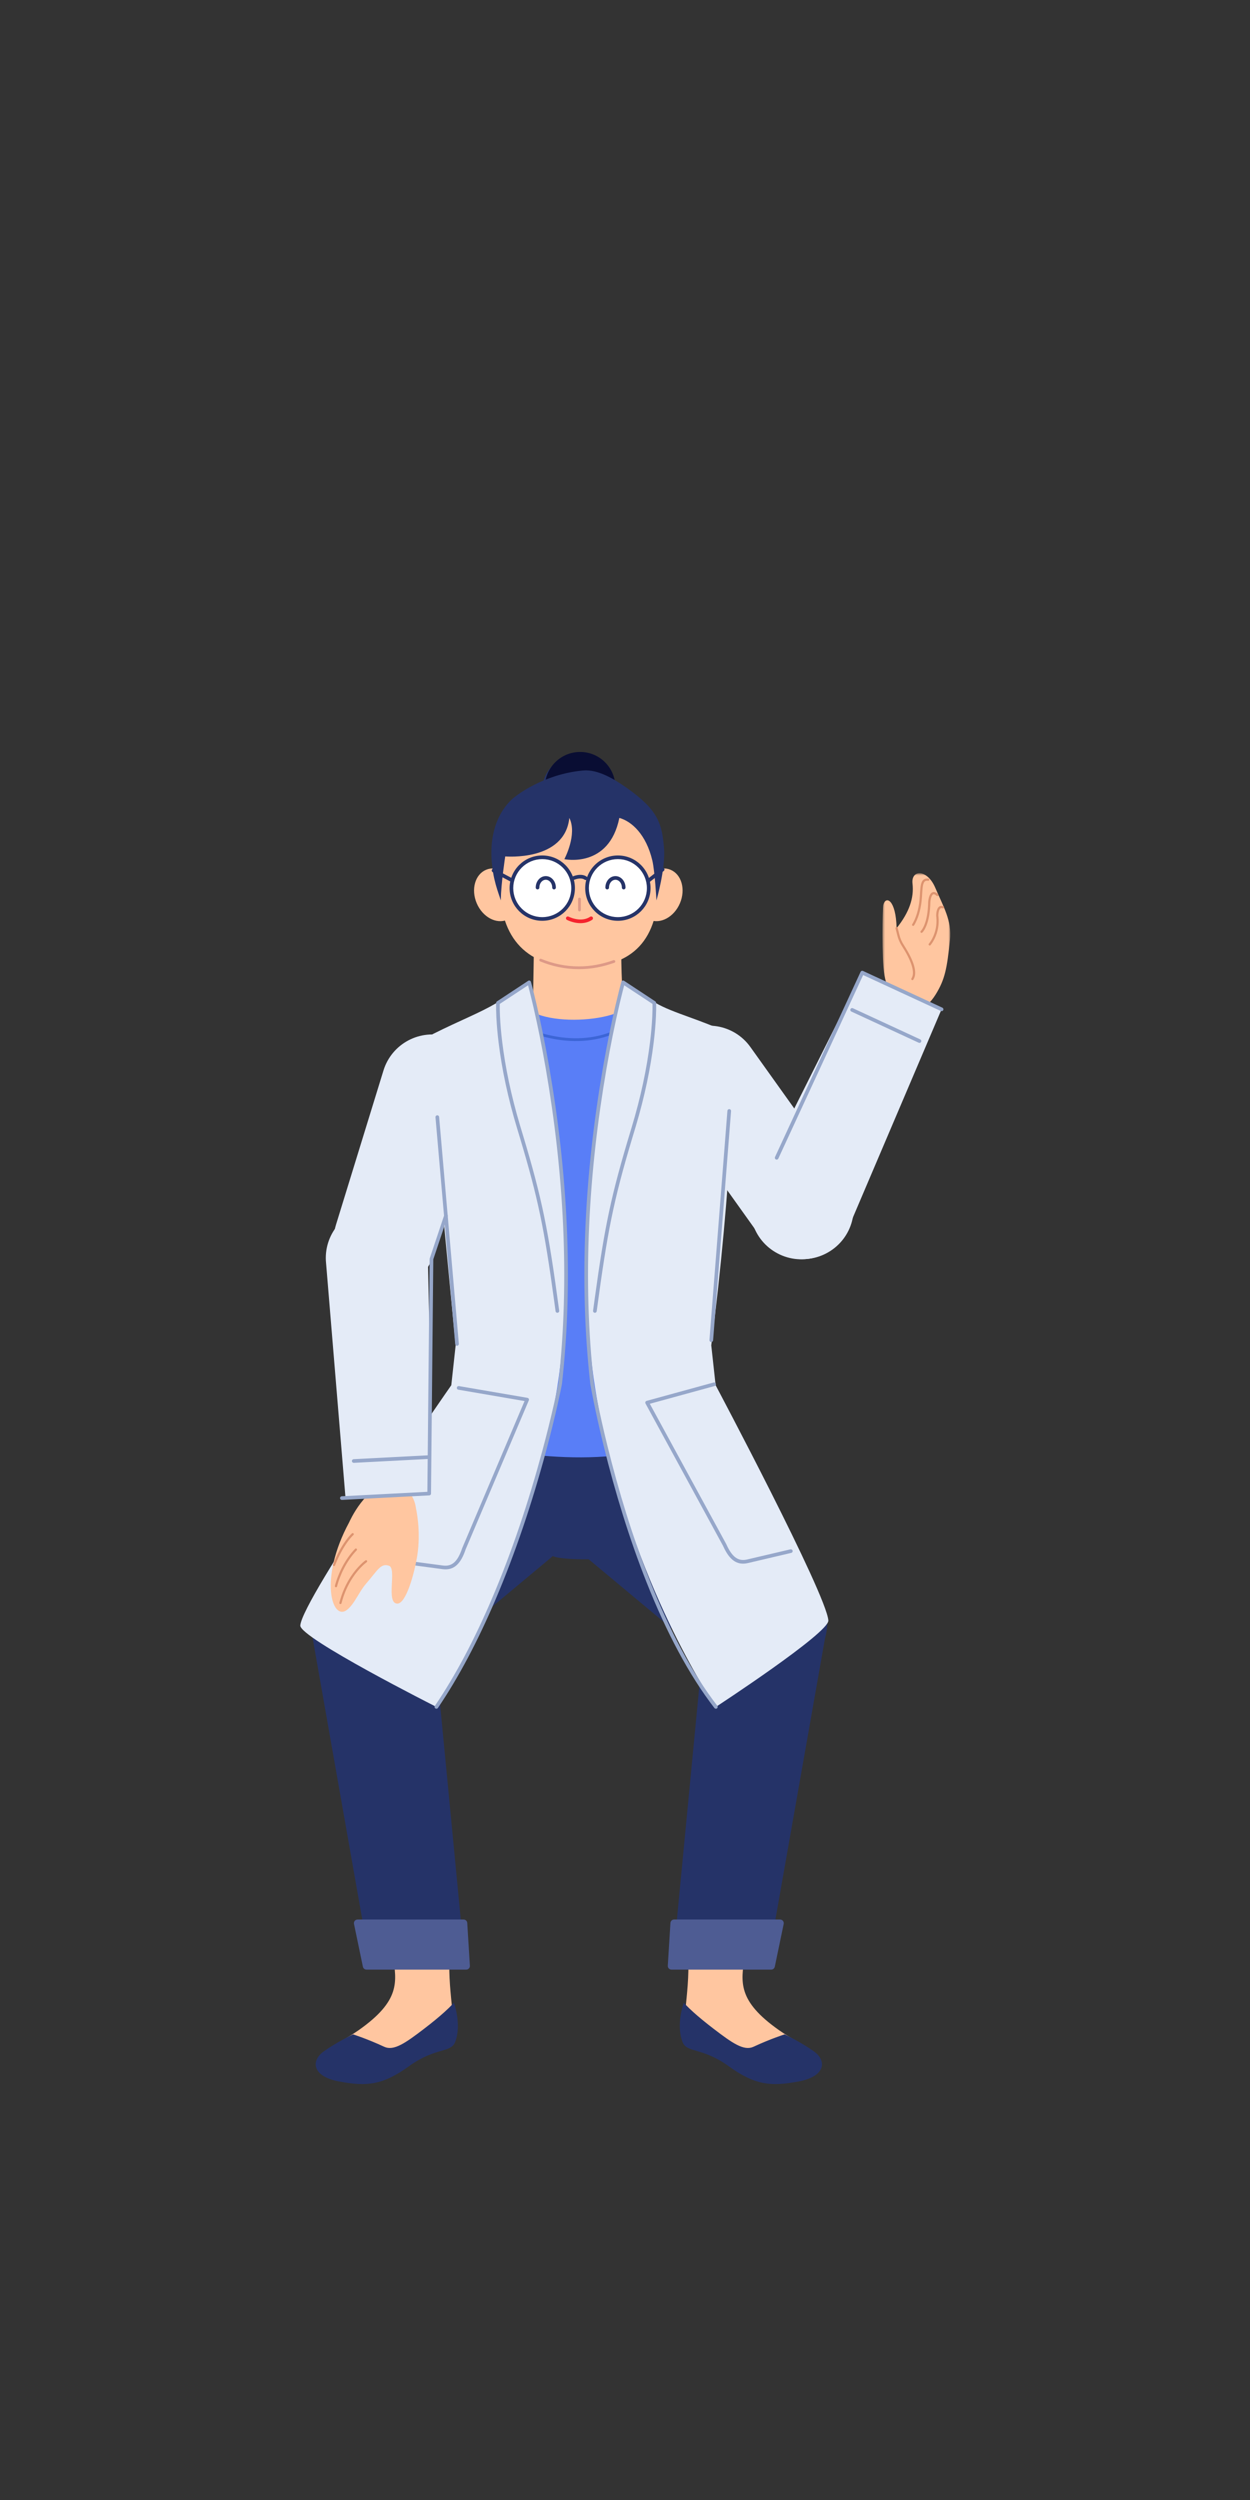 <?xml version="1.0" encoding="UTF-8"?>
<svg width="512px" height="1024px" viewBox="0 0 512 1024" version="1.1" xmlns="http://www.w3.org/2000/svg" xmlns:xlink="http://www.w3.org/1999/xlink">
    <rect x="0" y="0" width="512" height="1024" fill="#333333" stroke="none"/>
    <!-- Generator: Sketch 61.2 (89653) - https://sketch.com -->
    <title>2.人物组件/5.用研/坐姿/打招呼</title>
    <desc>Created with Sketch.</desc>
    <defs>
        <polygon id="path-1" points="1.47 0.546 29.233 0.546 29.233 56.676 1.47 56.676"></polygon>
    </defs>
    <g id="2.人物组件/5.用研/坐姿/打招呼" stroke="none" stroke-width="1" fill="none" fill-rule="evenodd">
        <g id="分组" transform="translate(360, 357.135)">
            <mask id="mask-2" fill="white">
                <use xlink:href="#path-1"></use>
            </mask>
            <g id="Clip-2"></g>
            <path d="M7.337,53.67 C7.337,53.67 3.551,49.725 2.289,42.389 C1.04,35.114 1.518,14.747 1.8,13.574 C2.759,9.578 6.989,11.264 7.248,23.042 C12.482,16.511 14.427,10.595 13.764,4.797 C13.103,-1 19.79,-1.267 23.084,6.488 C26.379,14.246 29.958,19.889 29.106,27.956 C27.884,39.504 27.087,44.004 23.247,50.202 C19.017,57.033 13.43,58.896 7.337,53.67" id="Fill-1" fill="#FFC6A0" mask="url(#mask-2)"></path>
        </g>
        <path d="M367.138,379.74 C367.353,379.685 367.571,379.795 367.659,379.99 L367.686,380.067 L368.435,383.021 C368.792,384.429 369.387,385.782 370.195,387.034 L370.624,387.709 C374.209,393.424 376.001,398.442 374.085,401.274 C373.945,401.481 373.664,401.535 373.458,401.395 C373.251,401.256 373.197,400.975 373.337,400.768 C375.019,398.281 373.077,393.166 369.436,387.523 C368.662,386.324 368.07,385.035 367.682,383.693 L367.56,383.243 L366.811,380.288 C366.75,380.047 366.896,379.801 367.138,379.74 Z" id="Stroke-3" fill="#DD936F" fill-rule="nonzero"></path>
        <path d="M383.65,373.222 C384.027,371.57 384.926,370.655 386.411,371.197 C386.646,371.282 386.766,371.541 386.681,371.775 C386.595,372.01 386.336,372.13 386.102,372.045 C385.277,371.744 384.803,372.226 384.531,373.422 C384.413,373.939 384.364,374.475 384.355,374.911 L384.354,375.104 L384.387,375.344 L384.417,375.625 C384.68,378.4 384.286,381.629 382.705,384.714 C382.273,385.556 381.762,386.358 381.165,387.116 C381.011,387.312 380.727,387.346 380.531,387.191 C380.335,387.037 380.301,386.753 380.456,386.557 C381.016,385.846 381.496,385.093 381.901,384.302 C383.328,381.519 383.732,378.595 383.547,376.054 L383.504,375.574 L383.452,375.153 L383.452,375.13 C383.445,374.599 383.494,373.907 383.65,373.222 Z" id="Stroke-5" fill="#DD936F" fill-rule="nonzero"></path>
        <path d="M381.678,365.608 C382.408,365.147 383.284,365.375 384.233,366.273 C384.414,366.444 384.421,366.73 384.25,366.911 C384.079,367.092 383.793,367.1 383.612,366.928 C382.932,366.285 382.482,366.168 382.159,366.372 C381.853,366.565 381.581,367.062 381.381,367.768 C381.275,368.143 381.196,368.548 381.14,368.955 L381.102,369.272 C381.093,369.36 381.087,369.428 381.084,369.469 C381.01,373.595 380.417,376.78 379.471,379.144 C378.849,380.697 378.212,381.603 377.762,382.001 C377.575,382.166 377.29,382.148 377.125,381.961 C376.96,381.774 376.977,381.489 377.164,381.324 L377.245,381.243 C377.327,381.154 377.445,381.01 377.59,380.803 C377.942,380.303 378.298,379.644 378.633,378.808 C379.536,376.551 380.109,373.473 380.182,369.433 L380.21,369.124 C380.219,369.037 380.231,368.94 380.246,368.833 C380.306,368.388 380.393,367.942 380.512,367.522 C380.768,366.62 381.134,365.951 381.678,365.608 Z" id="Stroke-7" fill="#DD936F" fill-rule="nonzero"></path>
        <path d="M377.485,361.442 C377.98,360.217 378.897,359.675 380.293,359.889 C380.54,359.927 380.709,360.157 380.671,360.404 C380.633,360.65 380.403,360.82 380.156,360.782 C379.181,360.632 378.663,360.938 378.322,361.781 C378.012,362.547 377.887,363.515 377.746,365.765 L377.631,367.501 C377.538,368.789 377.46,369.507 377.307,370.504 C377.02,372.366 376.591,374.047 376.058,375.546 C375.698,376.56 375.31,377.431 374.922,378.161 L374.755,378.467 C374.597,378.746 374.472,378.945 374.388,379.063 C374.244,379.266 373.962,379.315 373.758,379.17 C373.555,379.026 373.507,378.744 373.651,378.541 L373.732,378.419 C373.827,378.271 373.962,378.043 374.125,377.737 C374.493,377.046 374.862,376.215 375.207,375.244 C375.722,373.798 376.136,372.172 376.414,370.366 L376.514,369.676 C376.617,368.899 376.682,368.166 376.766,366.918 L376.885,365.097 C377.019,363.165 377.156,362.255 377.485,361.442 Z" id="Stroke-9" fill="#DD936F" fill-rule="nonzero"></path>
        <path d="M170.967,737.402 C178.505,737.964 183.906,743.892 183.906,754.872 C183.906,767.798 184.94,781.481 184.095,801.33 C183.392,817.872 187.708,830.927 184.327,835.118 C180.685,839.637 172.851,836.72 166.674,842.484 C160.497,848.249 156.039,852.683 139.834,848.741 C120.883,844.131 137.112,838.454 146.917,831.554 C164.056,819.491 162.516,811.781 160.97,801.33 C155.644,765.362 151.625,755.718 153.368,750.65 C155.8,743.565 163.499,736.844 170.967,737.402" id="Fill-11" fill="#FFC6A0"></path>
        <path d="M181.877,824.285 C179.99,825.979 177.326,828.22 173.656,831.026 C166.18,836.741 161.327,840.194 157.379,838.36 C150.169,835.012 144.596,833.27 144.596,833.27 C144.596,833.27 137.72,836.554 132.52,840.317 C127.318,844.082 127.76,850.507 138.958,852.586 C150.155,854.662 156.638,854.18 167.528,846.317 C178.417,838.456 184.658,841.01 186.44,836.384 C189.226,829.156 185.905,820.298 185.905,820.298 C185.905,820.298 184.862,821.605 181.877,824.285" id="Fill-13" fill="#253368"></path>
        <path d="M169.783,684.632 L225.66,638.03 C237.067,628.231 235.56,609.608 222.459,598.508 L222.459,598.508 C211.122,588.9 195.21,588.563 186.015,597.736 L134.349,649.275 C134.349,649.275 117.606,664.769 135.427,682.274 C152.76,699.296 169.783,684.632 169.783,684.632" id="Fill-15" fill="#253368"></path>
        <path d="M177.251,666.822 L190.532,804.899 L151.678,804.899 L127.133,665.696 C127.133,665.696 128.26,640.919 154.726,643.17 C179.414,645.272 177.251,666.822 177.251,666.822" id="Fill-17" fill="#253368"></path>
        <path d="M150.109,806.757 L190.969,806.757 C191.833,806.757 192.519,806.028 192.466,805.164 L191.385,787.641 C191.335,786.85 190.68,786.234 189.888,786.234 L146.464,786.234 C145.515,786.234 144.804,787.108 144.997,788.038 L148.641,805.563 C148.785,806.257 149.397,806.757 150.109,806.757" id="Fill-19" fill="#4E5C93"></path>
        <path d="M295.031,737.402 C287.491,737.964 282.091,743.892 282.091,754.872 C282.091,767.798 281.058,781.481 281.901,801.33 C282.606,817.872 278.289,830.927 281.668,835.118 C285.312,839.637 293.147,836.72 299.324,842.484 C305.5,848.249 309.959,852.683 326.163,848.741 C345.114,844.131 328.885,838.454 319.08,831.554 C301.941,819.491 303.481,811.781 305.028,801.33 C310.351,765.362 314.372,755.718 312.63,750.65 C310.197,743.565 302.499,736.844 295.031,737.402" id="Fill-21" fill="#FFC6A0"></path>
        <path d="M284.12,824.285 C286.007,825.979 288.671,828.22 292.34,831.026 C299.818,836.741 304.669,840.194 308.618,838.36 C315.829,835.012 321.401,833.27 321.401,833.27 C321.401,833.27 328.276,836.554 333.478,840.317 C338.68,844.082 338.237,850.507 327.04,852.586 C315.841,854.662 309.359,854.18 298.469,846.317 C287.581,838.456 281.339,841.01 279.557,836.384 C276.772,829.156 280.093,820.298 280.093,820.298 C280.093,820.298 281.134,821.605 284.12,824.285" id="Fill-23" fill="#253368"></path>
        <path d="M296.214,684.632 L240.338,638.03 C228.93,628.231 230.438,609.608 243.539,598.508 L243.539,598.508 C254.876,588.9 270.788,588.563 279.981,597.736 L331.649,649.275 C331.649,649.275 348.392,664.769 330.569,682.274 C313.238,699.296 296.214,684.632 296.214,684.632" id="Fill-25" fill="#253368"></path>
        <path d="M288.746,666.822 L275.465,804.899 L314.32,804.899 L338.864,665.696 C338.864,665.696 337.738,640.919 311.272,643.17 C286.583,645.272 288.746,666.822 288.746,666.822" id="Fill-27" fill="#253368"></path>
        <path d="M315.888,806.757 L275.028,806.757 C274.164,806.757 273.479,806.028 273.531,805.164 L274.613,787.641 C274.662,786.85 275.318,786.234 276.11,786.234 L319.533,786.234 C320.483,786.234 321.194,787.108 321,788.038 L317.357,805.563 C317.213,806.257 316.599,806.757 315.888,806.757" id="Fill-29" fill="#4E5C93"></path>
        <path d="M225.864,637.069 L189.621,612.537 C186.519,610.305 184.836,606.592 185.205,602.788 L189.414,559.186 L288.972,558.708 L293.416,603.606 C293.506,606.399 292.504,609.105 290.629,611.175 C284.881,617.527 280.78,623.209 255.427,637.069 C251.988,638.95 228.957,639.48 225.864,637.069" id="Fill-31" fill="#253368"></path>
        <path d="M285.1,571.595 C285.417,571.595 285.675,571.852 285.675,572.17 C285.675,572.456 285.466,572.693 285.193,572.738 L285.1,572.745 L192.185,572.745 C191.868,572.745 191.61,572.488 191.61,572.17 C191.61,571.884 191.819,571.647 192.092,571.602 L192.185,571.595 L285.1,571.595 Z" id="Stroke-33" fill="#253368" fill-rule="nonzero"></path>
        <path d="M218.396,406.075 L218.853,378.787 L254.43,379.608 C254.43,379.608 254.295,398.241 254.997,405.799 C278.846,439.501 202.824,438.234 213.683,413.749 C216.035,408.447 218.396,406.075 218.396,406.075" id="Fill-35" fill="#FFC6A0"></path>
        <path d="M211.589,363.038 C213.99,368.692 212.283,374.827 207.774,376.742 C203.267,378.659 197.666,375.629 195.263,369.976 C192.861,364.322 194.567,358.187 199.076,356.27 C203.585,354.355 209.186,357.385 211.589,363.038" id="Fill-37" fill="#FFC6A0"></path>
        <path d="M262.177,363.038 C259.774,368.692 261.481,374.827 265.99,376.742 C270.499,378.659 276.1,375.629 278.503,369.976 C280.903,364.322 279.198,358.187 274.689,356.27 C270.181,354.355 264.58,357.385 262.177,363.038" id="Fill-39" fill="#FFC6A0"></path>
        <path d="M250.933,323.846 C250.933,331.82 244.469,338.284 236.495,338.284 C228.523,338.284 222.058,331.82 222.058,323.846 C222.058,315.872 228.523,309.409 236.495,309.409 C244.469,309.409 250.933,315.872 250.933,323.846" id="Fill-41" fill="#253368"></path>
        <path d="M252.059,322.439 C252.059,330.411 245.594,336.876 237.622,336.876 C229.649,336.876 223.184,330.411 223.184,322.439 C223.184,314.465 229.649,308.001 237.622,308.001 C245.594,308.001 252.059,314.465 252.059,322.439" id="Fill-43" fill="#090D33"></path>
        <path d="M269.733,362.24 C269.733,384.623 259.596,396.26 237.213,396.26 C216.237,396.26 204.693,384.857 204.693,362.24 C204.693,331.409 219.253,323.807 237.213,323.807 C255.172,323.807 269.733,333.942 269.733,362.24" id="Fill-45" fill="#FFC6A0"></path>
        <path d="M220.921,393.039 C221.041,392.752 221.37,392.616 221.657,392.735 C226.435,394.723 231.659,395.838 237.071,395.838 C242.022,395.838 246.507,394.963 251.269,393.29 C251.562,393.187 251.883,393.341 251.986,393.634 C252.089,393.927 251.935,394.248 251.642,394.351 C246.767,396.064 242.159,396.963 237.071,396.963 C231.505,396.963 226.135,395.817 221.225,393.774 C220.938,393.655 220.802,393.326 220.921,393.039 Z" id="Stroke-47" fill="#DD9987" fill-rule="nonzero"></path>
        <path d="M211.168,326.2 C211.168,326.2 222.312,317.097 238.858,315.594 C245.053,315.03 251.926,319.356 256.591,322.632 C269.826,331.923 271.14,337.555 271.986,347.409 C272.686,355.579 268.888,368.808 268.888,368.808 C268.888,368.808 268.228,356.824 267.199,352.477 C264.664,341.778 258.753,336.429 253.684,335.02 C249.46,355.857 231.159,351.915 231.159,351.915 C231.159,351.915 236.578,341.778 233.2,335.02 C231.3,352.971 206.946,350.788 206.946,350.788 C206.946,350.788 205.257,361.488 205.114,368.808 C204.27,365.851 201.723,360.22 201.315,351.351 C200.469,333.049 211.168,326.2 211.168,326.2" id="Fill-49" fill="#253368"></path>
        <path d="M234.743,363.778 C234.743,370.754 229.087,376.409 222.11,376.409 C215.135,376.409 209.479,370.754 209.479,363.778 C209.479,356.801 215.135,351.145 222.11,351.145 C229.087,351.145 234.743,356.801 234.743,363.778" id="Fill-51" fill="#FFFFFF"></path>
        <path d="M222.11,350.395 C214.721,350.395 208.729,356.387 208.729,363.778 C208.729,371.168 214.721,377.159 222.11,377.159 C229.501,377.159 235.493,371.168 235.493,363.778 C235.493,356.387 229.501,350.395 222.11,350.395 Z M222.11,351.895 C228.673,351.895 233.993,357.216 233.993,363.778 C233.993,370.34 228.673,375.659 222.11,375.659 C215.549,375.659 210.229,370.34 210.229,363.778 C210.229,357.216 215.549,351.895 222.11,351.895 Z" id="Stroke-53" fill="#253368" fill-rule="nonzero"></path>
        <path d="M265.715,363.778 C265.715,370.754 260.058,376.409 253.083,376.409 C246.107,376.409 240.45,370.754 240.45,363.778 C240.45,356.801 246.107,351.145 253.083,351.145 C260.058,351.145 265.715,356.801 265.715,363.778" id="Fill-55" fill="#FFFFFF"></path>
        <path d="M253.083,350.395 C245.692,350.395 239.7,356.387 239.7,363.778 C239.7,371.168 245.692,377.159 253.083,377.159 C260.473,377.159 266.465,371.168 266.465,363.778 C266.465,356.387 260.473,350.395 253.083,350.395 Z M253.083,351.895 C259.644,351.895 264.965,357.216 264.965,363.778 C264.965,370.34 259.644,375.659 253.083,375.659 C246.521,375.659 241.2,370.34 241.2,363.778 C241.2,357.216 246.521,351.895 253.083,351.895 Z" id="Stroke-57" fill="#253368" fill-rule="nonzero"></path>
        <path d="M235.484,358.673 C236.397,358.405 237.328,358.272 238.221,358.354 C239.006,358.425 239.717,358.663 240.324,359.095 C240.661,359.336 240.739,359.804 240.499,360.141 C240.258,360.478 239.79,360.557 239.453,360.316 C239.078,360.049 238.62,359.896 238.085,359.847 C237.407,359.785 236.654,359.893 235.907,360.112 C235.545,360.219 235.272,360.324 235.13,360.388 C234.753,360.56 234.308,360.393 234.137,360.016 C233.965,359.639 234.132,359.194 234.509,359.023 L234.715,358.936 C234.912,358.857 235.173,358.765 235.484,358.673 Z" id="Stroke-59" fill="#253368" fill-rule="nonzero"></path>
        <g id="分组" transform="translate(219, 358.635)">
            <path d="M1.178,4.912 C1.178,2.732 2.69,0.967 4.556,0.967 C6.422,0.967 7.936,2.732 7.936,4.912" id="Fill-61" fill="#FFFFFF"></path>
            <path d="M1.178,4.912 C1.178,2.732 2.69,0.967 4.556,0.967 C6.422,0.967 7.936,2.732 7.936,4.912" id="Stroke-63" stroke="#253368" stroke-width="1.5" stroke-linecap="round" stroke-linejoin="round"></path>
        </g>
        <g id="分组" transform="translate(247.5, 358.635)">
            <path d="M1.208,4.912 C1.208,2.732 2.721,0.967 4.587,0.967 C6.452,0.967 7.965,2.732 7.965,4.912" id="Fill-64" fill="#FFFFFF"></path>
            <path d="M1.208,4.912 C1.208,2.732 2.721,0.967 4.587,0.967 C6.452,0.967 7.965,2.732 7.965,4.912" id="Stroke-66" stroke="#253368" stroke-width="1.5" stroke-linecap="round" stroke-linejoin="round"></path>
        </g>
        <path d="M237.354,367.682 C237.633,367.682 237.865,367.886 237.909,368.154 L237.916,368.245 L237.916,372.749 C237.916,373.06 237.664,373.312 237.354,373.312 C237.074,373.312 236.842,373.108 236.799,372.841 L236.791,372.749 L236.791,368.245 C236.791,367.934 237.043,367.682 237.354,367.682 Z" id="Stroke-67" fill="#DD9987" fill-rule="nonzero"></path>
        <path d="M241.724,375.504 C242.068,375.274 242.534,375.367 242.764,375.712 C242.993,376.057 242.9,376.522 242.556,376.752 C241.781,377.268 240.942,377.633 240.053,377.857 C238.04,378.364 235.92,378.14 233.875,377.466 C233.121,377.217 232.549,376.966 232.217,376.792 C231.851,376.599 231.71,376.145 231.903,375.779 C232.08,375.443 232.476,375.296 232.823,375.423 L233.181,375.591 C233.213,375.605 233.247,375.621 233.284,375.637 C233.597,375.774 233.953,375.912 234.345,376.041 C236.143,376.634 237.992,376.83 239.686,376.403 C240.414,376.219 241.094,375.923 241.724,375.504 Z" id="Stroke-69" fill="#F5222D" fill-rule="nonzero"></path>
        <path d="M201.495,356.209 C201.673,355.874 202.069,355.728 202.416,355.856 L202.509,355.897 L209.69,359.698 C210.056,359.892 210.195,360.346 210.002,360.712 C209.824,361.048 209.428,361.193 209.081,361.066 L208.988,361.024 L201.807,357.223 C201.441,357.029 201.302,356.575 201.495,356.209 Z" id="Stroke-71" fill="#253368" fill-rule="nonzero"></path>
        <path d="M270.958,355.548 C271.283,355.292 271.755,355.348 272.011,355.674 C272.243,355.97 272.218,356.387 271.966,356.652 L271.884,356.727 L265.973,361.373 C265.647,361.629 265.176,361.572 264.92,361.246 C264.687,360.95 264.713,360.534 264.964,360.268 L265.046,360.193 L270.958,355.548 Z" id="Stroke-73" fill="#253368" fill-rule="nonzero"></path>
        <path d="M275.22,415.89 L259.171,408.288 C260.658,418.439 219.702,422.103 213.5,410.426 C213.34,410.129 213.216,409.85 213.109,409.58 L186.951,420.113 L193.954,591.879 C193.954,591.879 242.382,603.801 274.199,591.035 C284.898,449.127 275.22,415.89 275.22,415.89" id="Fill-75" fill="#597EF7"></path>
        <path d="M253.363,421.314 C253.648,421.172 253.993,421.287 254.135,421.572 C254.277,421.856 254.162,422.201 253.878,422.343 C252.777,422.894 251.655,423.385 250.511,423.82 C241.679,427.178 232.272,427.042 223.408,424.802 C222.033,424.454 220.792,424.081 219.705,423.708 L219.168,423.519 C219.084,423.489 219.004,423.459 218.926,423.43 L218.343,423.204 C218.05,423.081 217.912,422.744 218.035,422.451 C218.158,422.158 218.495,422.02 218.788,422.143 L219.113,422.271 L219.561,422.438 C219.722,422.496 219.895,422.557 220.079,422.62 C221.136,422.983 222.347,423.347 223.69,423.686 C232.345,425.874 241.523,426.007 250.102,422.745 C251.21,422.323 252.298,421.847 253.363,421.314 Z" id="Stroke-77" fill="#3C65D6" fill-rule="nonzero"></path>
        <path d="M178.751,699.153 C178.751,699.153 210.176,653.87 224.926,585.966 C235.018,539.516 235.063,490.236 217.483,402.824 C213.703,404.147 208.382,407.892 203.594,410.708 C196.121,415.104 189.094,417.648 177.268,423.56 C174.244,425.072 180.916,491.847 186.635,551.054 L184.852,567.383 C184.852,567.383 123.847,654.807 123.002,665.789 C122.614,670.841 178.751,699.153 178.751,699.153" id="Fill-79" fill="#E4EBF7"></path>
        <path d="M216.335,401.749 C216.759,401.47 217.333,401.684 217.47,402.173 L217.787,403.348 C217.864,403.637 217.946,403.95 218.033,404.286 L218.385,405.661 C218.787,407.25 219.221,409.029 219.68,410.989 L219.834,411.649 C221.604,419.263 223.373,427.916 225.025,437.448 C232.353,479.743 234.991,524.146 230.169,566.959 L229.837,568.624 L229.56,569.96 C229.27,571.341 228.935,572.884 228.555,574.58 C227.199,580.633 225.548,587.376 223.593,594.638 C218.006,615.388 211.107,636.138 202.827,655.511 C195.729,672.119 187.919,686.957 179.372,699.574 C179.14,699.917 178.674,700.007 178.331,699.775 C177.988,699.542 177.898,699.076 178.13,698.733 C186.618,686.203 194.385,671.447 201.448,654.921 C209.697,635.62 216.575,614.934 222.144,594.248 C223.979,587.433 225.545,581.077 226.85,575.323 L227.092,574.252 C227.423,572.774 227.719,571.413 227.981,570.176 L228.367,568.323 L228.687,566.735 C233.483,524.137 230.853,479.87 223.547,437.704 C221.972,428.615 220.29,420.328 218.603,412.984 L218.068,410.688 C217.667,408.989 217.287,407.435 216.931,406.03 L216.415,404.027 L216.294,403.572 L204.705,411.21 L204.696,412.013 C204.692,412.935 204.71,414.058 204.761,415.373 L204.798,416.243 C204.943,419.389 205.238,422.936 205.718,426.857 C206.981,437.182 209.325,448.613 213.001,460.959 L214.15,464.767 C222.17,491.44 224.604,503.857 229.049,536.875 C229.104,537.286 228.816,537.663 228.405,537.718 C227.995,537.774 227.617,537.486 227.562,537.075 L227.012,533.021 C222.958,503.393 220.428,490.94 212.963,466.03 L211.938,462.632 C208.021,449.728 205.544,437.793 204.229,427.04 C203.779,423.363 203.49,420.01 203.333,417.001 L203.299,416.312 C203.212,414.418 203.186,412.865 203.199,411.671 L203.219,410.767 C203.228,410.561 203.321,410.369 203.474,410.235 L203.555,410.173 L216.335,401.749 Z" id="Stroke-81" fill="#96A7CA" fill-rule="nonzero"></path>
        <path d="M187.991,567.745 L216.044,572.557 C216.486,572.633 216.756,573.073 216.641,573.492 L216.608,573.589 L190.725,634.631 C188.773,640.488 186.013,643.24 181.513,642.758 L181.246,642.726 L163.162,640.314 C162.751,640.259 162.463,639.882 162.518,639.471 C162.568,639.095 162.889,638.821 163.258,638.82 L163.36,638.827 L181.444,641.239 C185.148,641.733 187.417,639.618 189.209,634.436 L189.323,634.101 L214.856,573.875 L187.737,569.223 C187.363,569.159 187.101,568.828 187.114,568.459 L187.125,568.357 C187.189,567.983 187.52,567.721 187.889,567.734 L187.991,567.745 Z" id="Stroke-83" fill="#96A7CA" fill-rule="nonzero"></path>
        <path d="M293.22,699.153 C293.22,699.153 261.795,653.87 247.044,585.966 C236.953,539.516 236.909,490.236 254.487,402.824 C258.269,404.147 263.589,407.892 268.377,410.708 C275.85,415.104 287.377,417.648 299.204,423.56 C302.228,425.072 299.539,487.56 291.336,551.054 L293.118,567.383 C293.118,567.383 338.448,652.76 339.294,663.74 C339.683,668.793 293.22,699.153 293.22,699.153" id="Fill-85" fill="#E4EBF7"></path>
        <path d="M255.549,401.7 L255.636,401.749 L268.416,410.173 C268.617,410.306 268.742,410.526 268.752,410.767 L268.764,411.145 L268.772,411.671 C268.785,412.865 268.759,414.418 268.672,416.312 C268.525,419.496 268.227,423.08 267.742,427.04 C266.469,437.446 264.109,448.959 260.407,461.387 L259.008,466.03 C251.212,492.047 248.798,504.476 244.409,537.075 C244.354,537.486 243.976,537.774 243.566,537.718 C243.155,537.663 242.867,537.286 242.922,536.875 L243.609,531.828 C247.729,501.859 250.337,489.49 258.335,463.064 L258.598,462.197 C262.489,449.377 264.948,437.527 266.254,426.857 C266.699,423.216 266.985,419.898 267.14,416.924 L267.173,416.243 C267.259,414.379 267.285,412.856 267.272,411.691 L267.265,411.21 L255.676,403.572 L255.302,405.004 L255.04,406.03 C254.685,407.435 254.304,408.989 253.903,410.688 L253.598,411.988 C251.835,419.576 250.071,428.201 248.424,437.704 C241.119,479.87 238.489,524.137 243.278,566.693 L243.497,567.912 L243.798,569.522 C244.032,570.753 244.302,572.125 244.607,573.629 C245.73,579.155 247.104,585.314 248.737,591.947 C253.402,610.896 259.205,629.844 266.213,647.524 C274.302,667.93 283.488,685.305 293.814,698.696 C294.067,699.024 294.006,699.495 293.678,699.748 C293.35,700.001 292.879,699.94 292.626,699.612 C282.204,686.095 272.955,668.603 264.819,648.077 C257.783,630.327 251.96,611.316 247.28,592.305 L246.713,589.977 C245.414,584.591 244.291,579.541 243.339,574.913 L242.883,572.666 C242.678,571.641 242.492,570.685 242.324,569.801 L241.972,567.91 L241.794,566.903 C236.98,524.146 239.618,479.743 246.946,437.448 L247.38,434.981 C248.833,426.827 250.368,419.347 251.906,412.648 L252.137,411.649 C252.654,409.427 253.139,407.427 253.586,405.661 L253.938,404.286 L254.501,402.173 C254.629,401.717 255.137,401.5 255.549,401.7 Z" id="Stroke-87" fill="#96A7CA" fill-rule="nonzero"></path>
        <path d="M292.307,566.268 C292.706,566.158 293.119,566.393 293.228,566.793 C293.329,567.159 293.14,567.536 292.8,567.681 L292.703,567.714 L266.168,574.991 L297.489,632.491 C299.744,637.55 302.179,639.557 305.763,638.824 L305.999,638.773 L323.763,634.606 C324.167,634.511 324.57,634.761 324.665,635.164 C324.751,635.534 324.548,635.904 324.203,636.036 L324.106,636.066 L306.341,640.233 C301.854,641.284 298.8,638.943 296.292,633.48 L296.145,633.155 L264.398,574.878 C264.183,574.484 264.362,573.999 264.762,573.83 L264.858,573.796 L292.307,566.268 Z" id="Stroke-89" fill="#96A7CA" fill-rule="nonzero"></path>
        <path d="M151.444,527.808 L151.444,527.808 C140.41,524.411 134.218,512.712 137.614,501.677 L157.07,438.471 C160.468,427.436 172.165,421.245 183.202,424.641 C194.236,428.037 200.428,439.737 197.032,450.773 L177.575,513.978 C174.178,525.012 162.479,531.206 151.444,527.808" id="Fill-91" fill="#E4EBF7"></path>
        <path d="M340.927,511.848 L340.927,511.848 C331.53,518.557 318.474,516.379 311.766,506.982 L273.334,453.162 C266.626,443.764 268.804,430.708 278.202,423.999 C287.596,417.289 300.654,419.469 307.363,428.865 L345.792,482.685 C352.503,492.081 350.325,505.138 340.927,511.848" id="Fill-93" fill="#E4EBF7"></path>
        <path d="M142.997,623.58 C142.997,623.58 149.999,607.543 160.307,607.987 C169.643,608.391 170.365,617.751 170.365,617.751 C170.365,617.751 172.556,626.941 170.893,637.314 C169.795,644.146 166.39,656.929 162.722,656.838 C157.942,656.719 162.637,642.477 159.346,641.341 C155.969,640.176 154.781,643.048 149.933,648.687 C146.903,652.212 145.301,656.878 142.162,659.376 C136.027,664.258 130.487,646.759 142.997,623.58" id="Fill-95" fill="#FFC6A0"></path>
        <path d="M149.688,639.132 C149.893,638.99 150.174,639.041 150.316,639.246 C150.458,639.451 150.407,639.732 150.202,639.874 L150.019,640.009 C149.939,640.071 149.84,640.149 149.723,640.243 C149.33,640.562 148.892,640.95 148.418,641.409 C147.06,642.725 145.7,644.343 144.43,646.275 C142.463,649.266 140.898,652.731 139.882,656.69 C139.82,656.931 139.574,657.077 139.333,657.015 C139.091,656.953 138.946,656.707 139.008,656.465 C140.049,652.407 141.655,648.852 143.675,645.779 C144.983,643.79 146.385,642.121 147.789,640.761 C148.282,640.283 148.741,639.877 149.154,639.542 L149.477,639.287 C149.566,639.219 149.637,639.167 149.688,639.132 Z" id="Stroke-97" fill="#DD936F" fill-rule="nonzero"></path>
        <path d="M145.45,634.388 C145.622,634.208 145.908,634.201 146.089,634.373 C146.269,634.546 146.276,634.831 146.104,635.012 C145.041,636.126 144.064,637.338 143.169,638.633 C141.481,641.076 140.159,643.697 139.164,646.318 C138.816,647.234 138.533,648.085 138.311,648.848 L138.15,649.428 C138.108,649.586 138.078,649.709 138.059,649.793 C138.004,650.036 137.763,650.189 137.52,650.135 C137.276,650.08 137.123,649.839 137.178,649.595 L137.243,649.328 C137.297,649.116 137.364,648.871 137.444,648.595 C137.673,647.81 137.963,646.937 138.32,645.997 C139.34,643.312 140.693,640.628 142.426,638.12 C143.347,636.787 144.354,635.538 145.45,634.388 Z" id="Stroke-99" fill="#DD936F" fill-rule="nonzero"></path>
        <path d="M144.178,628.057 C144.368,627.895 144.653,627.918 144.815,628.108 C144.976,628.298 144.953,628.583 144.763,628.744 L144.659,628.838 C144.553,628.937 144.401,629.087 144.207,629.291 C143.748,629.775 143.234,630.381 142.68,631.117 C141.088,633.229 139.492,635.953 138,639.35 C137.735,639.953 137.476,640.572 137.222,641.209 C137.13,641.441 136.868,641.554 136.636,641.462 C136.404,641.37 136.291,641.107 136.383,640.875 C136.641,640.229 136.904,639.599 137.173,638.987 C138.693,635.525 140.324,632.741 141.959,630.573 C142.534,629.81 143.069,629.179 143.552,628.67 L143.783,628.431 C143.959,628.253 144.093,628.129 144.178,628.057 Z" id="Stroke-101" fill="#DD936F" fill-rule="nonzero"></path>
        <path d="M177.294,611.761 L141.529,613.62 L133.474,516.369 C132.876,504.838 141.738,495.004 153.267,494.406 C164.799,493.807 174.631,502.668 175.23,514.198 L177.294,611.761 Z" id="Fill-103" fill="#E4EBF7"></path>
        <path d="M175.22,596.104 C175.634,596.083 175.986,596.401 176.008,596.814 C176.027,597.193 175.762,597.521 175.399,597.59 L175.298,597.602 L144.932,599.18 C144.518,599.202 144.165,598.884 144.144,598.47 C144.124,598.091 144.39,597.763 144.753,597.694 L144.854,597.682 L175.22,596.104 Z" id="Stroke-105" fill="#96A7CA" fill-rule="nonzero"></path>
        <path d="M179.055,456.824 C179.433,456.791 179.77,457.045 179.851,457.405 L179.867,457.506 L187.945,550.425 C187.981,550.837 187.675,551.201 187.262,551.237 C186.884,551.27 186.547,551.016 186.466,550.655 L186.45,550.555 L178.373,457.636 C178.337,457.223 178.642,456.859 179.055,456.824 Z" id="Stroke-107" fill="#96A7CA" fill-rule="nonzero"></path>
        <path d="M298.754,454.293 C299.133,454.322 299.424,454.628 299.444,454.997 L299.443,455.099 L292.084,549.001 C292.052,549.414 291.691,549.722 291.278,549.69 C290.899,549.66 290.609,549.354 290.588,548.985 L290.589,548.883 L297.948,454.982 C297.978,454.603 298.283,454.313 298.652,454.292 L298.754,454.293 Z" id="Stroke-109" fill="#96A7CA" fill-rule="nonzero"></path>
        <path d="M385.455,413.903 L352.953,398.864 L309.27,486.125 C304.422,496.604 308.985,509.028 319.464,513.876 L319.464,513.878 C329.942,518.726 342.368,514.161 347.217,503.684 L385.455,413.903 Z" id="Fill-111" fill="#E4EBF7"></path>
        <path d="M352.494,398.07 C352.653,397.725 353.041,397.559 353.394,397.667 L353.49,397.704 L385.992,412.743 C386.367,412.917 386.531,413.363 386.357,413.739 C386.198,414.083 385.81,414.249 385.457,414.141 L385.362,414.104 L353.54,399.38 L318.803,474.551 C318.644,474.896 318.256,475.062 317.903,474.954 L317.808,474.917 C317.463,474.758 317.297,474.37 317.405,474.017 L317.442,473.922 L352.494,398.07 Z" id="Stroke-113" fill="#96A7CA" fill-rule="nonzero"></path>
        <path d="M348.347,413.339 C348.506,412.994 348.894,412.828 349.247,412.936 L349.342,412.973 L376.939,425.742 C377.315,425.916 377.479,426.362 377.305,426.738 C377.146,427.083 376.758,427.249 376.405,427.14 L376.31,427.104 L348.713,414.334 C348.337,414.16 348.173,413.715 348.347,413.339 Z" id="Stroke-115" fill="#96A7CA" fill-rule="nonzero"></path>
        <path d="M181.938,497.756 C182.069,497.363 182.494,497.151 182.887,497.282 C183.247,497.403 183.455,497.77 183.386,498.133 L183.36,498.231 L177.478,515.827 L176.544,611.768 C176.54,612.131 176.278,612.435 175.93,612.499 L175.833,612.51 L140.068,614.369 C139.655,614.39 139.302,614.072 139.281,613.658 C139.261,613.279 139.526,612.951 139.889,612.883 L139.991,612.87 L175.051,611.048 L175.98,515.692 C175.981,515.64 175.987,515.588 175.998,515.537 L176.019,515.462 L181.938,497.756 Z" id="Stroke-117" fill="#96A7CA" fill-rule="nonzero"></path>
    </g>
</svg>